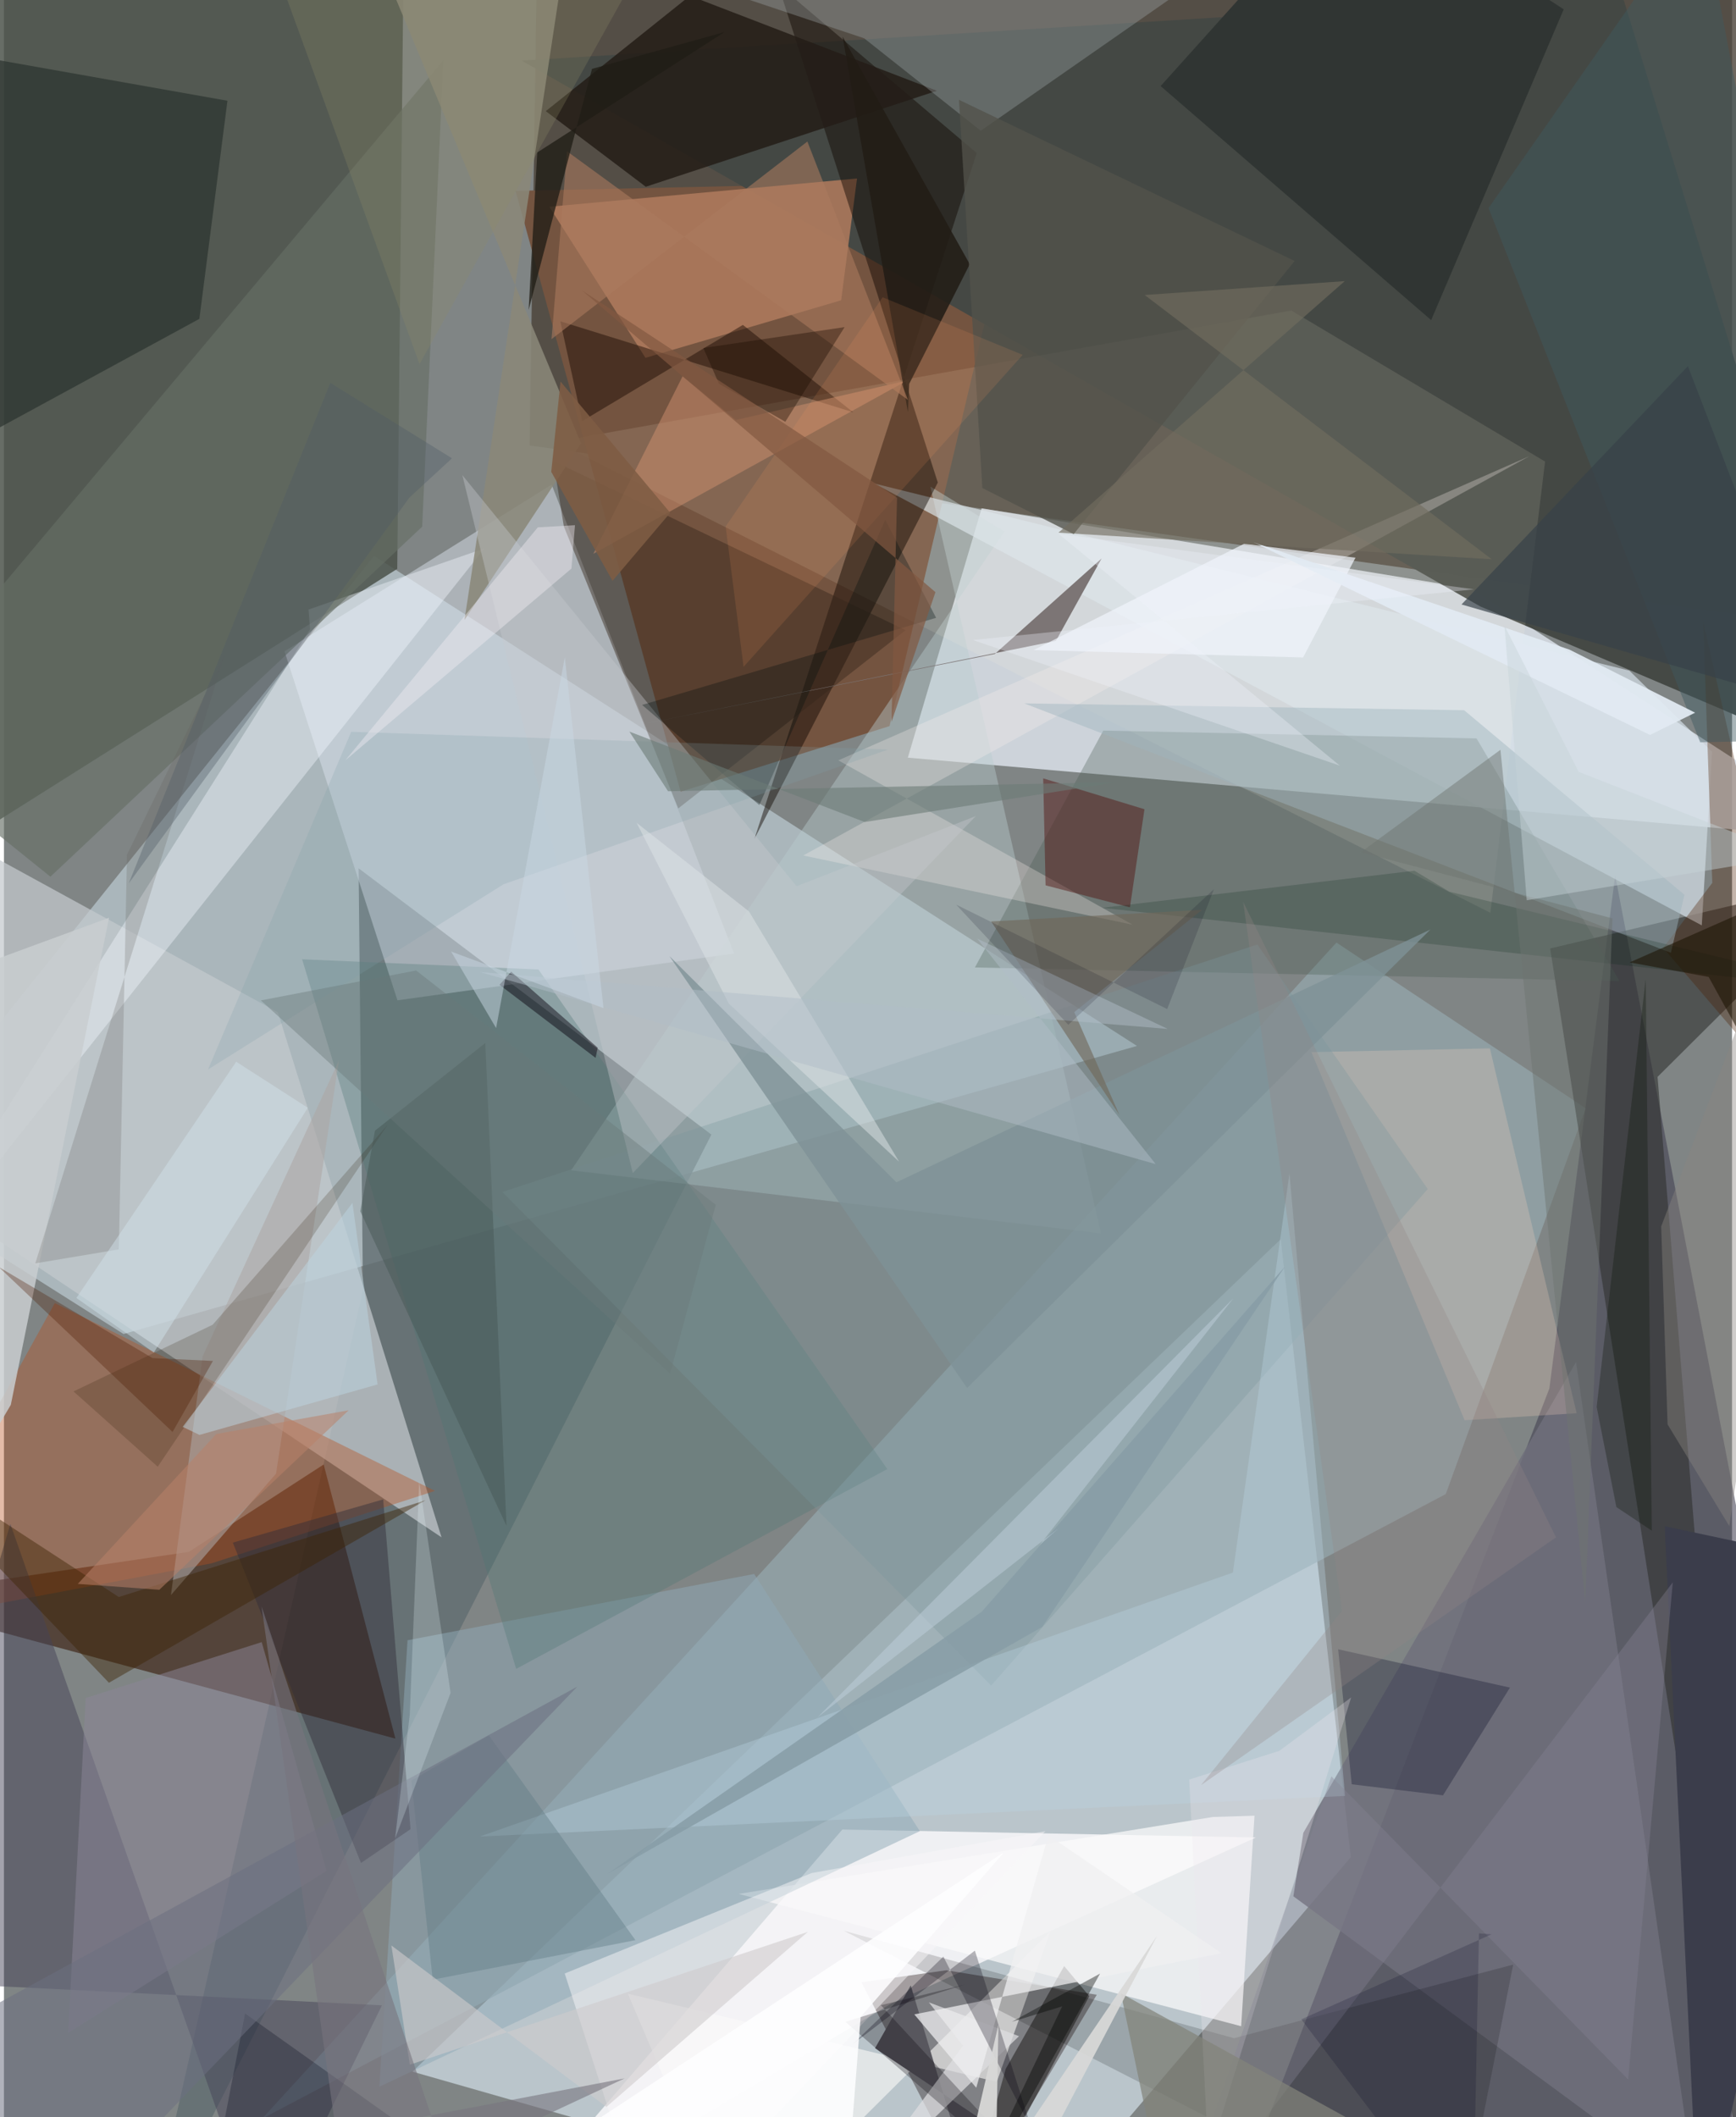 <svg xmlns="http://www.w3.org/2000/svg" width="228" height="278" viewBox="0 0 836 1024"><path fill="#808585" d="M0 0h836v1024H0z"/><path fill="#484036" fill-opacity=".792" d="M898 305.517l-643.712-90.056 3.457-225.941L898-62z"/><path fill="#d8e5ee" fill-opacity=".663" d="M617.675 599.347l-420.039 402.639L491.631 1086l159.936-187.77z"/><path fill="#cadbe4" fill-opacity=".576" d="M548.112 505.88L57.838 645.201-62 569.367l241.057-300.49z"/><path fill="#dae1e9" fill-opacity=".847" d="M709.558 284.712L898 406.492l-460.731-40.038 35.7-120.602z"/><path fill="#4a5149" fill-opacity=".839" d="M-62-48.059l255.565 5.942-3.302 317.259L-62 434.243z"/><path fill="#403f50" fill-opacity=".569" d="M606.368 1038.06l141.264-366.524 31.824-248.144L898 1041.164z"/><path fill="#606c70" fill-opacity=".784" d="M173.669 624.111l-2.102-204.143L342.24 548.753 69.126 1086z"/><path fill="#745440" fill-opacity=".992" d="M428.422 351.191l62.303-264.187L247.5 92.316l79.848 290.624z"/><path fill="#331200" fill-opacity=".565" d="M189.374 840.913l-34.71-132.59-65.222 42.26L-62 772.994z"/><path fill="#fefdfe" fill-opacity=".765" d="M429.22 969.056L232.62 1086l172.969-201.122 200.08 3.841z"/><path fill="#96a8ae" fill-opacity=".702" d="M124.892 1024.727l519.731-568.833 120.582 80.155-67.694 186.589z"/><path fill="#c3c9cd" fill-opacity=".722" d="M-61.449 560.63l273.147 182.935-79.167-253.95-178.244-97.533z"/><path fill="#d9e0eb" fill-opacity=".494" d="M264.953 234.384l-129.226 80.655 54.632 168.778 162.86-22.63z"/><path fill="#140200" fill-opacity=".345" d="M455.873 952.945l72.793 11.849-59.258 99.419-54.585-105.433z"/><path fill="#444844" fill-opacity=".973" d="M782.468-3.655L898 371.588l-183.778-78.261-463.782-264z"/><path fill="#303331" fill-opacity=".604" d="M898 423.315l-98.037 97.526 45.971 564.928-97.923-627.028z"/><path fill="#bacbcf" fill-opacity=".427" d="M274.39 566.033l209.582-308.937-35.79-21.753 82.505 361.202z"/><path fill="#ad795c" fill-opacity=".882" d="M263.829 99.991l46.516 73.082 94.664-27.834 7.677-58.912z"/><path fill="#d8e2eb" fill-opacity=".671" d="M421.023 233.854L821.36 447.571l4.961-84.018-40-39.191z"/><path fill="#455951" fill-opacity=".306" d="M531.822 353.355l180.567 3.784 69.194 117.37-311.864-6.578z"/><path fill="#fff6de" fill-opacity=".114" d="M745.542 223.23l-122.767-73.04-355.612 63.533L719.075 441.47z"/><path fill="#110700" fill-opacity=".459" d="M451.775 233.396L363.044 405.75l107.56-331.71-96.132-81.523z"/><path fill="#70707c" fill-opacity=".843" d="M818.411 1060.546l-57.87-401.808-131.936 227.718-4.832 30.703z"/><path fill="#b8501e" fill-opacity=".384" d="M24.615 630.243L-62 786.763l162.484-30.641 108.03-35.03z"/><path fill="#fbfafb" fill-opacity=".722" d="M604.982 878.2l-6.454 101.817-243.103-63.999 229.425-37.214z"/><path fill="#241d17" fill-opacity=".851" d="M262.13 53.76l48.366 36.563 140.855-46.409L331.845-2.042z"/><path fill="#fefbfa" fill-opacity=".584" d="M506.157 934.298l-25.869 72.622-178.446-42.64L353.675 1086z"/><path fill="#37271c" fill-opacity=".451" d="M265.746 222.933l5.121 31.722 55.346 136.34 109.969-86.206z"/><path fill="#2b332f" fill-opacity=".694" d="M-62 239.336l156.534-85.11 13.586-105.5L-62 18.57z"/><path fill="#464358" fill-opacity=".494" d="M182.86 969.912L125.973 1086 3.092 737.065-62 957.708z"/><path fill="#a5b0b2" fill-opacity=".333" d="M175.721-62l240.422 80.53 56.4 44.702L652.384-62z"/><path fill="#070400" fill-opacity=".427" d="M525.06 965.476L460.938 1086l23.678-85.36 28.283-49.706z"/><path fill="#f4f7ff" fill-opacity=".404" d="M-62 636.584l294.42-371.343-85.059 29.582.704 9.557z"/><path fill="#90a9b6" fill-opacity=".51" d="M195.243 793.338l167.71-32.065 80.12 124.391-261.449 123.615z"/><path fill="#303533" fill-opacity=".969" d="M690.44 154.833L754.57 4.516 652.68-62 559.566 41.628z"/><path fill="#fcd6c2" fill-opacity=".239" d="M706.622 686.9L632.52 508.872l86.334-1.814 41.975 176.476z"/><path fill="#040002" fill-opacity=".165" d="M703.301 1086l26.827-135.795-135.058 35.593-188.774-51.963z"/><path fill="#4c7471" fill-opacity=".318" d="M144.24 463.975l114.346 4.938 168.751 241.624-179.543 96.638z"/><path fill="#656e66" fill-opacity=".643" d="M202.332 254.724L22.476 424.028-62 356.059 212.561 29.134z"/><path fill="#fbf2ee" fill-opacity=".282" d="M738.02 220.6L403.625 367.756l142.437 79.516L386.68 413.77z"/><path fill="#4b1f00" fill-opacity=".333" d="M802.704 458.426l75.236 87.933-55.89-245.487 4.391 126.133z"/><path fill="#040824" fill-opacity=".29" d="M652.014 862.995l-6.573-65.3 83.11 18.541-32.376 52.11z"/><path fill="#7c7575" d="M508.895 309.985l22.13-39.888-51.633 46.174-169.49 33.757z"/><path fill="#3b3d4b" fill-opacity=".976" d="M820.075 1086L898 761.51v-3.158l-94.571-20.177z"/><path fill="#1a0901" fill-opacity=".459" d="M269.147 155.405l141.68 43.998-53.365-42.257-77.73 46.528z"/><path fill="#7a979d" fill-opacity=".322" d="M688.794 575.093L477.577 815.245l-236.48-238.732 365.241-119.69z"/><path fill="#322c37" fill-opacity=".455" d="M172.716 901.063l-62.003-154.95 72.74-20.896 13.23 159.491z"/><path fill="#58575e" d="M476.437 1086l-37.766-125.715-17.277 30.356L563.642 1086z"/><path fill="#8a8879" fill-opacity=".871" d="M178.413-27.366L279.202 214.44l-56.403 85.418 48.127-317.936z"/><path fill="#9fb5bd" fill-opacity=".455" d="M706.39 343.512l-212.828-3.314 312.861 120.646 6.546-28.071z"/><path fill="#aca7a6" fill-opacity=".576" d="M80.789 771.482l50.834-58.744 30.452-199.922-65.974 143.205z"/><path fill="#531614" fill-opacity=".471" d="M551.745 391.401l-48.998-14.94 1.164 51.75 40.805 10.633z"/><path fill="#ce9070" fill-opacity=".494" d="M354.07 203.135l-25.756-21.14-43.184 85.836 151.9-83.819z"/><path fill="#8b8698" fill-opacity=".502" d="M124.693 794.23l-85.144 27.045-8.493 161.962 124.988-78.374z"/><path fill="#bad3e3" fill-opacity=".345" d="M648.78 868.622L621.89 567.61l-27.373 192.988-364.32 127.658z"/><path fill="#f9f7f8" fill-opacity=".482" d="M503.783 885.685L313.615 1086l-42.336-131.488 119.432-48.58z"/><path fill="#c7c9cd" fill-opacity=".384" d="M304.198 567.366l165.97-172.668-86.724 33.94-161.687-198.833z"/><path fill="#eff4fa" fill-opacity=".722" d="M599.961 262.98l53.869 6.763-25.337 48.246-130.4-3.567z"/><path fill="#261802" fill-opacity=".188" d="M100.957 640.737l84.562-96.601L74.392 709.4l-40.743-36.417z"/><path fill="#dddde0" fill-opacity=".741" d="M463.992 989.454l-56.277 75.82 83.333-80.438-43.625-16.372z"/><path fill="#000f0d" fill-opacity=".31" d="M308.716 340.95l56.708 48.453 60.9-137.99 24.62 47.407z"/><path fill="#c8cdd0" fill-opacity=".847" d="M3.324 679.457l-57.127 96.951L-62 485.355l112.839-41.471z"/><path fill="#002013" fill-opacity=".188" d="M682.354 421.135l16.937 10.174L898 479.429l-366.73-40.351z"/><path fill="#607b83" fill-opacity=".412" d="M207.426 957.506l-10.322-96.304 37.486-21.836 70.899 99.022z"/><path fill="#bdd4e0" fill-opacity=".51" d="M180.76 669.594l-86.177 24.423-8.115-3.888 82.105-108.309z"/><path fill="#465855" fill-opacity=".486" d="M172.403 585.87l7.068-38.992 53.39-42.417 10.258 233.563z"/><path fill="#3c2403" fill-opacity=".439" d="M55.55 772.421L-62 695.831l112.785 118.06 153.129-88.256z"/><path fill="#62605b" fill-opacity=".227" d="M15.16 611.043l92.057-295.564-47.692 97.925-3.954 190.88z"/><path fill="#221c15" fill-opacity=".867" d="M405.73 17.777l31.563 181.552.644-13.68 29.292-57.864z"/><path fill="#7e9296" fill-opacity=".784" d="M690.076 449.574l-258.32 122.261-109.814-109.397 143.99 208.892z"/><path fill="#52524b" fill-opacity=".78" d="M517.505 258.321l106.9-132.095L462.02 48.274l11.3 187.768z"/><path fill="#3f5a61" fill-opacity=".451" d="M718.195 100.646l102.399 258.366 77.406-1.57-77.028-403.914z"/><path fill="#ede7ed" fill-opacity=".286" d="M573.39 860.715l43.637-13.913 34.713-25.813-69.038 222.668z"/><path fill="#80a0aa" fill-opacity=".227" d="M241.696 427.691l-142.97 89.577 69.254-163.313 259.792 8.554z"/><path fill="#ab7b5e" fill-opacity=".573" d="M272.381 73.17l164.963 120.274-48.671-124.993-123.78 95.58z"/><path fill="#0a0c20" fill-opacity=".278" d="M57.257 1079.494L95.025 1086l21.622-112.135 80.042 56.882z"/><path fill="#e1eaf2" fill-opacity=".945" d="M757.34 314.197l-152.982-51.966 191.954 93.234 21.827-10.76z"/><path fill="#040009" fill-opacity=".275" d="M464.636 959.943l-40.394 9.912L531.76 1086 407.05 977.898z"/><path fill="#081206" fill-opacity=".29" d="M770.5 680.49l9.54 48.437 17.143 11.41-2.95-266.887z"/><path fill="#868595" fill-opacity=".357" d="M642.186 859.149L563.182 1086l244.149-320.685-21.607 240.447z"/><path fill="#6f6758" fill-opacity=".612" d="M579.613 440.057l-102.065 5.614 62.044 93.53-21.812-49.672z"/><path fill="#f0f0f1" fill-opacity=".725" d="M440.392 974.289l148.55-29.632-83.715-57.046-34.854 122.159z"/><path fill="#6d746f" fill-opacity=".467" d="M778.172 444.201l-13.19 331.183-41.02-412.744-67.547 49.552z"/><path fill="#070310" fill-opacity=".278" d="M469.699 943.454l-59.263 45.381 44.019-42.493 42.887 83.866z"/><path fill="#cfcbcc" fill-opacity=".596" d="M196.34 998.618l192.577-64.261-97.472 84.686-104.02-78.099z"/><path fill="#201d16" fill-opacity=".769" d="M253.828 149.905l4.16-76.156 90.644-58.255-64.167 17.821z"/><path fill="#dfe4e7" fill-opacity=".49" d="M306.055 397.975l44.608 87.42 82.401 76.5-72.62-121.046z"/><path fill="#879da6" fill-opacity=".831" d="M472.974 779.575l146.727-166.953-117.455 174.307-210.525 119.537z"/><path fill="#bfd0dc" fill-opacity=".486" d="M393.482 830.706l201.331-202.85-93.803 119.466 9.13-8.097z"/><path fill="#08000d" fill-opacity=".459" d="M286.209 511.658l-46.463-35.344 5.635-6.352 41.876 36.802z"/><path fill="#ff9e5f" fill-opacity=".129" d="M349.135 254.624l75.928-110.839 67.778 27.845-135.043 150.916z"/><path fill="#4c1b00" fill-opacity=".318" d="M-2.546 612.775L71.87 656.86l29.236 1.376-19.536 34.358z"/><path fill="#b0bec8" fill-opacity=".482" d="M562.992 497.656l-92.18-43.684 86.362 109.07-326.921-92.884z"/><path fill="#d1e2ec" fill-opacity=".463" d="M146.992 535.797L72.499 654.18l-37.453-26.4 77.303-114.25z"/><path fill="#6c6f80" fill-opacity=".533" d="M277.374 815.752L-33.457 985.658l-13.64-21.687 78.27 108.132z"/><path fill="#726d5f" fill-opacity=".635" d="M551.839 142.672L719.75 270.508l-209.609-12.884L648.64 135.972z"/><path fill="#6c7a75" fill-opacity=".588" d="M321.274 382.702l216.917-4.384-121.804 19.271-113.827-43.74z"/><path fill="#e5f9fe" fill-opacity=".235" d="M200.886 716.58l-4.562 112.714-7.066 59.786 26.803-70.26z"/><path fill="#fefeff" fill-opacity=".878" d="M264.914 1039.722l142.37 27.08 7.156-91.28 69.384-79.672z"/><path fill="#83847a" fill-opacity=".722" d="M565.761 1086l67.726-24.676L761.722 1086 540.338 964.067z"/><path fill="#d8d8d7" fill-opacity=".933" d="M481.11 979.24L479.098 1086l78.685-149.617L456.294 1086z"/><path fill="#c6d2d8" fill-opacity=".451" d="M736.678 435.42l129.329-21.38-104.178-40.709-35.934-70.782z"/><path fill="#f0ecf2" fill-opacity=".42" d="M258.26 255.062l-93.15 112.713 109.42-92.776 1.712-20.976z"/><path fill="#b98169" fill-opacity=".537" d="M75.174 768.917l-39.447-2.845 66.967-72.49 64.059-11.471z"/><path fill="#1b0b00" fill-opacity=".376" d="M406.673 158.216l-28.68 45.787-32.097-18.414-7.556-17.268z"/><path fill="#000424" fill-opacity=".188" d="M627.63 976.68l92.039-41.14-6.111-.462L710.503 1086z"/><path fill="#8e8a68" fill-opacity=".263" d="M114.594-62H689.92 333.5L201.039 176.135z"/><path fill="#89857f" fill-opacity=".416" d="M804.809 688.911l29.879 49.223 56.354-378.693-89.317 233.705z"/><path fill="#020300" fill-opacity=".38" d="M511.943 970.403l-24.33 7.456 42.67-23.317L456.712 1086z"/><path fill="#060019" fill-opacity=".149" d="M562.739 488.051l22.624-57.993-70.47 65.585-54.272-58.117z"/><path fill="#825840" fill-opacity=".686" d="M432.047 240.747l-152.402-100.28 170.979 145.937-21.258 62.783z"/><path fill="#374149" fill-opacity=".682" d="M814.65 177.076l-109.524 115.29L898 347.937l-35.48-46.28z"/><path fill="#1a1201" fill-opacity=".545" d="M898 605.43l-46.394-168.712-65.121 28.758 38.19 7.026z"/><path fill="#77747e" fill-opacity=".596" d="M160.765 1031.84l139.512-26.604-86.224 40.254-89.431-268.51z"/><path fill="#f2f5fe" fill-opacity=".325" d="M646.245 370.31L510.162 258.15l201.071 26.882-242.509 24.52z"/><path fill="#7e5c44" fill-opacity=".878" d="M294.406 280.92l-29.643-52.695 4.482-43.672 53.073 63.463z"/><path fill="#4f5b66" fill-opacity=".357" d="M196.186 240.624l20.556-18.965-58.867-36.48-97.521 242.1z"/><path fill="#948587" fill-opacity=".294" d="M579.092 863.422l171.732-119.863-151.306-307.285 47.803 342.85z"/><path fill="#cad9e5" fill-opacity=".486" d="M238.086 497.242l-21.757-37.005 73.705 27.36-18.704-169.735z"/><path fill="#6a7978" fill-opacity=".408" d="M124.298 483.862l75.108-14.472L344.36 582.725l-22.096 81.64z"/></svg>